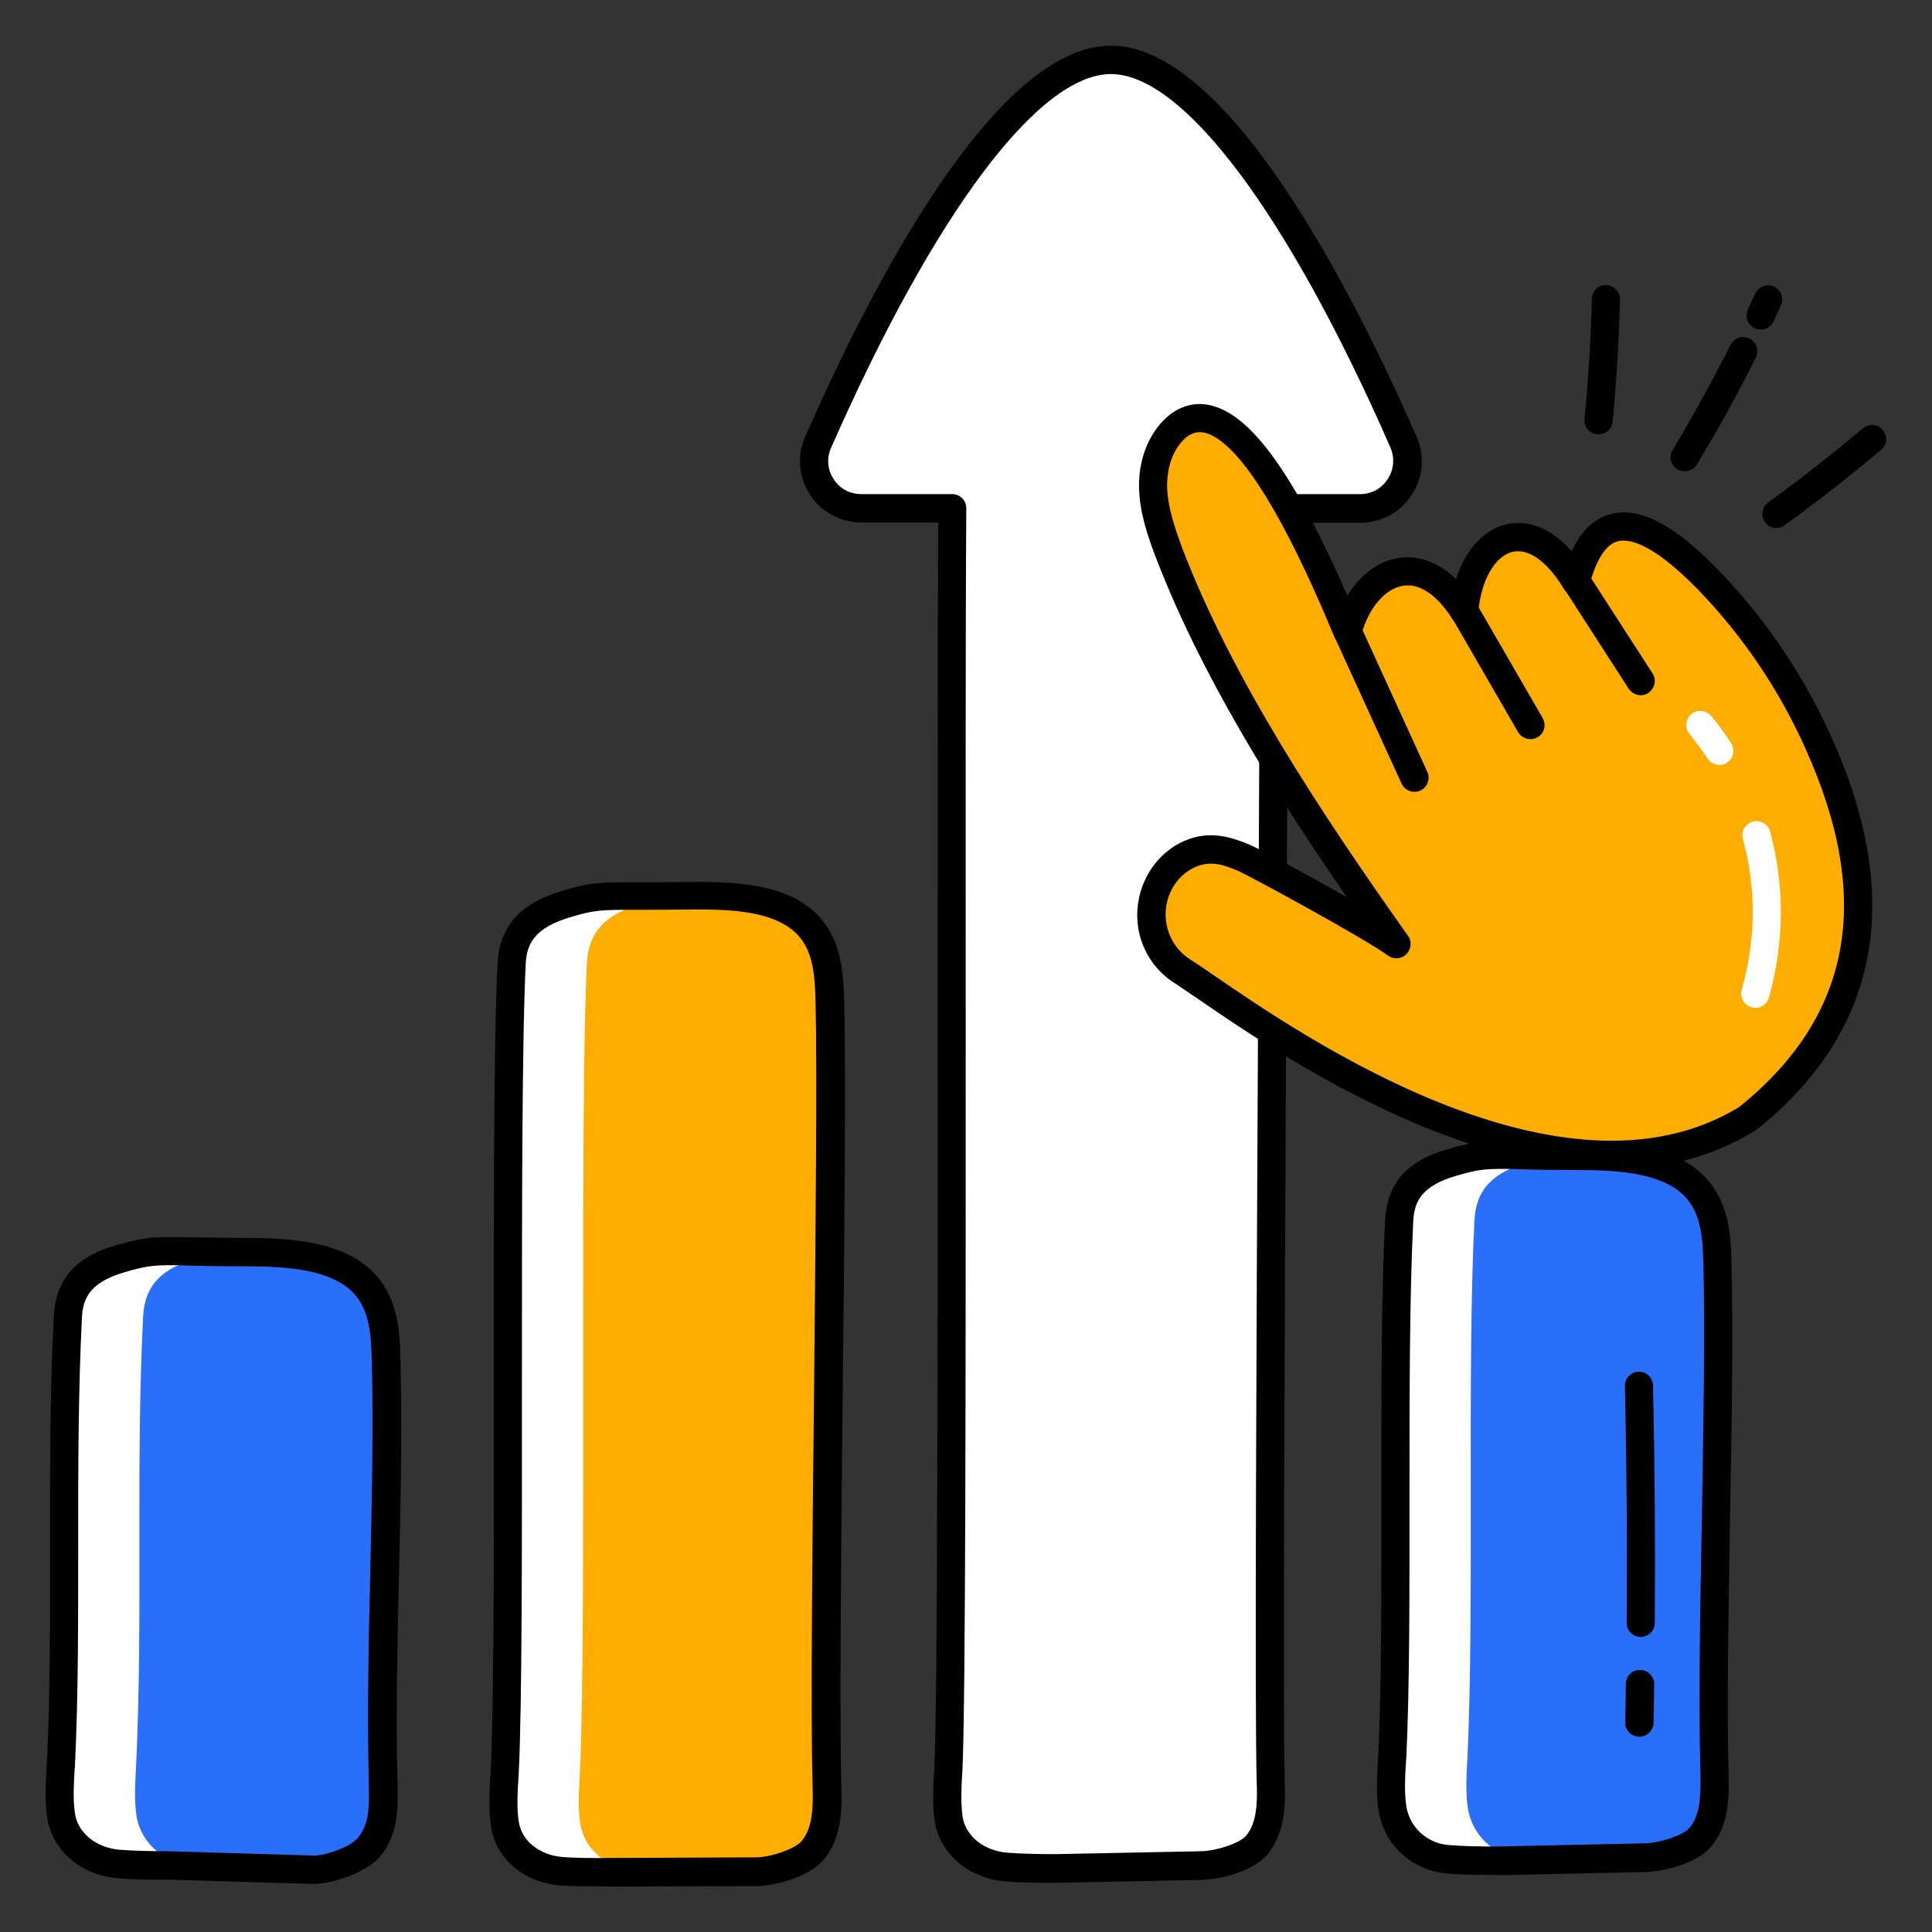 <svg id="Layer_1" enable-background="new 0 0 66 66" viewBox="0 0 66 66" xmlns="http://www.w3.org/2000/svg" width="300" height="300" version="1.1" xmlns:xlink="http://www.w3.org/1999/xlink" xmlns:svgjs="http://svgjs.dev/svgjs"><rect x="0" y="0" width="66" height="66" fill="#333333" stroke="none"/><g width="100%" height="100%" transform="matrix(1,0,0,1,0,0)"><g><g><path d="m46.47 17.37h-2.93c-.01 11.07-.22 39.56-.12 43.47.02.73.03 1.6-.49 2.21-.35.4-1.27.66-1.85.69l-5.01.1c-.58 0-1.16 0-1.69-.05-1.04-.09-1.84-.77-1.96-1.66-.08-.56-.04-1.17-.01-1.7.19-4 .07-31.31.13-43.05h-3.1c-1.17 0-1.95-1.2-1.48-2.27 1.88-4.27 6.2-13.06 10-13.06s8.13 8.79 10 13.06c.46 1.06-.33 2.26-1.49 2.26z" fill="#ffffff" fill-opacity="1" data-original-color="#ffffffff" stroke="none" stroke-opacity="1"/></g><g><g><path d="m12.6 63.11c-.35.4-1.27.74-1.85.76l-5.01-.15c-.57 0-1.16 0-1.69-.05-1.03-.09-1.83-.77-1.96-1.66-.08-.56-.04-1.17-.01-1.7.24-5.12-.02-10.24.24-15.35.06-1.07.67-1.64 1.84-1.97 1.23-.35 1.25-.23 4.26-.22 1.47 0 3.16.11 4.06 1.12.63.71.68 1.67.71 2.56.12 4.82-.23 9.72-.1 14.54.02.72.03 1.51-.49 2.12z" fill="#296ff9" fill-opacity="1" data-original-color="#8d77e6ff" stroke="none" stroke-opacity="1"/></g></g><g><g><path d="m4.89 44.96c-.26 5.12 0 10.24-.24 15.35-.03.54-.07 1.15.01 1.7.12.89.92 1.66 1.95 1.74l-.89-.03c-.57 0-1.16 0-1.68-.05-1.04-.08-1.83-.77-1.96-1.66-.08-.56-.04-1.17-.01-1.7.24-5.11-.03-10.23.24-15.35.06-1.08.67-1.64 1.84-1.97 1.14-.32 1.24-.24 3.69-.22-.36.03-.64.09-1.12.22-1.16.33-1.77.89-1.83 1.97z" fill="#ffffff" fill-opacity="1" data-original-color="#ffffffff" stroke="none" stroke-opacity="1"/></g></g><g><g><path d="m27.76 63.21c-.35.41-1.27.69-1.85.72l-5.01.02c-.57.01-1.16.01-1.69-.03-1.03-.07-1.83-.74-1.96-1.63-.08-.56-.04-1.17-.01-1.7.24-5.12-.02-22.58.24-27.7.06-1.08.67-1.65 1.84-2 1.23-.37 1.25-.25 4.26-.29 1.47-.02 3.16.06 4.06 1.04.63.7.68 1.66.71 2.55.12 4.82-.23 21.99-.1 26.81.02.72.03 1.59-.49 2.21z" fill="#ffad00" fill-opacity="1" data-original-color="#ffad00ff" stroke="none" stroke-opacity="1"/></g></g><g><g><path d="m21.78 63.92c.16.01.33.02.5.02h-1.39c-.57.01-1.16.01-1.68-.03-1.04-.07-1.83-.74-1.96-1.63-.08-.56-.04-1.17-.01-1.7.24-5.12-.03-22.58.24-27.7.06-1.08.66-1.65 1.84-2 1.23-.37 1.25-.25 4.26-.29.38 0 .77 0 1.15.01-1.64-.04-1.85-.02-2.84.28-1.17.35-1.78.93-1.84 2-.26 5.12 0 22.58-.24 27.7-.03.54-.07 1.15.01 1.7.13.9.93 1.57 1.96 1.64z" fill="#ffffff" fill-opacity="1" data-original-color="#ffffffff" stroke="none" stroke-opacity="1"/></g></g><g><g><path d="m58.08 62.77c-.35.4-1.27.67-1.85.69l-5.08.11c-.57 0-1.16 0-1.69-.05-1.03-.09-1.77-.87-1.89-1.76-.08-.56-.04-1.17-.01-1.7.24-5.12-.02-13.27.24-18.38.06-1.07.67-1.64 1.84-1.97 1.23-.35 1.25-.23 4.26-.22 1.47 0 3.16.11 4.06 1.12.63.71.68 1.67.71 2.56.12 4.82-.23 12.59-.1 17.41.02.71.03 1.58-.49 2.19z" fill="#296ff9" fill-opacity="1" data-original-color="#8d77e6ff" stroke="none" stroke-opacity="1"/></g></g><g><g><path d="m52.04 63.51c.11.01.23.02.35.02l-1.24.03c-.58 0-1.16 0-1.69-.05-1.04-.09-1.77-.87-1.89-1.76-.08-.56-.04-1.17-.01-1.7.24-5.12-.03-13.26.24-18.38.06-1.08.67-1.64 1.84-1.97 1.14-.32 1.24-.24 3.69-.22-.36.03-.64.09-1.12.22-1.17.34-1.78.9-1.84 1.97-.26 5.12 0 13.26-.24 18.38-.03.54-.07 1.14.01 1.7.13.89.86 1.67 1.9 1.76z" fill="#ffffff" fill-opacity="1" data-original-color="#ffffffff" stroke="none" stroke-opacity="1"/></g></g><g><g><path d="m10.76 64.36-5.04-.15c-.55.01-1.16 0-1.71-.05-1.25-.1-2.24-.96-2.4-2.08-.08-.56-.05-1.15-.02-1.67l.01-.13c.12-2.48.11-5.02.11-7.47 0-2.58-.01-5.25.13-7.88.09-1.63 1.29-2.16 2.19-2.41.99-.28 1.28-.27 2.66-.25.44.01 1 .02 1.74.02 1.7 0 3.42.16 4.42 1.28.78.87.81 2.03.83 2.87.06 2.41.01 4.88-.05 7.26-.05 2.39-.11 4.87-.05 7.28.02.72.04 1.7-.61 2.46-.46.51-1.51.89-2.21.92zm-4.87-21.14c-.69 0-.94.04-1.6.23-1.18.34-1.45.86-1.49 1.53-.13 2.6-.13 5.26-.13 7.83 0 2.46.01 5.01-.11 7.52l-.01.13c-.03.47-.06 1.01.01 1.48.09.67.72 1.18 1.52 1.25.51.04 1.09.05 1.65.05l5.02.15c.46-.02 1.24-.32 1.47-.6.38-.44.4-1.05.38-1.8-.06-2.43-.01-4.92.05-7.32.05-2.37.11-4.82.05-7.21-.02-.9-.09-1.69-.59-2.25-.75-.83-2.22-.95-3.7-.95-.74 0-1.31-.01-1.75-.02-.31-.01-.56-.02-.77-.02z" fill="#000000" fill-opacity="1" data-original-color="#000000ff" stroke="none" stroke-opacity="1"/></g></g><g><g><path d="m20.32 64.44c-.44 0-.82-.01-1.15-.03-1.26-.08-2.25-.92-2.4-2.04-.08-.56-.05-1.14-.02-1.66l.01-.13c.12-2.49.11-8.05.11-13.43 0-5.72-.01-11.64.13-14.27.09-1.62 1.29-2.17 2.18-2.44.99-.3 1.28-.3 2.66-.3.44 0 1 0 1.74-.01 1.71-.02 3.42.1 4.42 1.2.78.86.81 2.02.84 2.86.06 2.4.01 7.94-.05 13.3-.06 5.45-.11 11.09-.05 13.51.02.7.05 1.77-.61 2.54-.48.56-1.57.86-2.2.89l-5.03.02c-.21-.01-.4-.01-.58-.01zm3.62-33.37c-.12 0-.23 0-.35 0-.74.01-1.31.01-1.75.01-1.35 0-1.52 0-2.38.26-1.19.36-1.46.89-1.5 1.57-.13 2.61-.13 8.51-.13 14.22 0 5.64.01 10.97-.11 13.48l-.01.14c-.03.47-.06 1.01.01 1.47.09.66.71 1.16 1.51 1.22.44.03.96.04 1.65.03l5.01-.02c.53-.03 1.27-.3 1.49-.55.38-.45.4-1.12.38-1.89-.07-2.44-.01-8.08.05-13.54.05-5.35.11-10.88.05-13.26-.02-.9-.09-1.69-.58-2.24-.68-.76-1.98-.9-3.34-.9z" fill="#000000" fill-opacity="1" data-original-color="#000000ff" stroke="none" stroke-opacity="1"/></g></g><g><g><path d="m51.14 64.05c-.57 0-1.17 0-1.72-.05-1.2-.1-2.16-1-2.33-2.18-.08-.56-.05-1.15-.02-1.67l.01-.12c.12-2.48.11-5.76.11-8.93 0-3.35-.01-6.82.13-9.45.09-1.63 1.29-2.16 2.19-2.41.99-.28 1.28-.27 2.66-.25.44.01 1 .02 1.74.02 1.7 0 3.42.16 4.41 1.28.78.87.81 2.03.83 2.87.06 2.41.01 5.59-.05 8.67-.05 3.11-.11 6.33-.05 8.74.02.71.05 1.77-.61 2.53-.48.55-1.58.83-2.2.85l-5.08.11c-.01-.01-.02-.01-.02-.01zm.23-24.12c-.69 0-.94.04-1.6.23-1.18.34-1.45.86-1.49 1.53-.13 2.6-.13 6.06-.13 9.4 0 3.18.01 6.47-.11 8.98l-.01.13c-.03.48-.06 1.01.01 1.48.1.73.7 1.29 1.45 1.35.51.04 1.09.05 1.65.05l5.07-.11c.54-.02 1.29-.28 1.5-.52.38-.44.39-1.11.38-1.88-.07-2.43-.01-5.66.05-8.78.05-3.07.11-6.24.05-8.62-.02-.9-.09-1.69-.59-2.25-.74-.83-2.22-.95-3.7-.95-.74 0-1.31-.01-1.75-.02-.32-.01-.57-.02-.78-.02z" fill="#000000" fill-opacity="1" data-original-color="#000000ff" stroke="none" stroke-opacity="1"/></g></g><g><path d="m36.05 64.32c-.57 0-1.17 0-1.72-.05-1.26-.11-2.24-.96-2.4-2.08-.08-.55-.05-1.13-.02-1.64l.01-.16c.11-2.47.11-13.98.11-25.11 0-6.68 0-13 .02-17.43h-2.62c-.71 0-1.37-.36-1.76-.95s-.45-1.34-.16-1.99c2.19-4.99 6.46-13.35 10.44-13.35 3.99 0 8.25 8.36 10.44 13.35.29.65.23 1.39-.16 1.99s-1.05.96-1.77.96h-2.45c-.01 4.01-.04 10.05-.07 16.36-.05 11.31-.12 24.12-.05 26.61.02.7.05 1.77-.61 2.54-.5.58-1.62.83-2.2.85l-5.02.1zm1.9-61.79c-2.47 0-6.04 4.77-9.56 12.77-.16.36-.12.75.09 1.07.21.33.56.51.95.51h3.1c.13 0 .25.05.34.14s.14.21.14.34c-.03 4.44-.02 10.98-.02 17.91 0 11.14 0 22.66-.11 25.16l-.01.16c-.03.49-.05.99.01 1.45.09.67.72 1.18 1.52 1.25.52.04 1.1.05 1.65.05l5.01-.1c.54-.02 1.29-.28 1.5-.52.38-.44.4-1.14.37-1.88-.07-2.5-.01-14.78.05-26.64.03-6.57.06-12.84.07-16.84 0-.27.22-.48.48-.48h2.93c.39 0 .74-.19.95-.52.21-.32.24-.72.09-1.07-3.5-7.99-7.08-12.76-9.55-12.76z" fill="#000000" fill-opacity="1" data-original-color="#000000ff" stroke="none" stroke-opacity="1"/></g><g><path d="m56 59.33c-.28-.01-.49-.23-.48-.49.01-.44.02-.87.02-1.31 0-.27.22-.49.49-.48.27 0 .48.22.48.49-.01.44-.01.88-.02 1.31-.01.27-.23.48-.49.48z" fill="#000000" fill-opacity="1" data-original-color="#000000ff" stroke="none" stroke-opacity="1"/></g><g><path d="m56.05 55.92c-.27 0-.49-.22-.48-.49.02-2.69 0-5.4-.06-8.08-.01-.27.21-.49.47-.49h.01c.26 0 .48.21.48.47.06 2.68.08 5.41.06 8.11 0 .27-.22.48-.48.48z" fill="#000000" fill-opacity="1" data-original-color="#000000ff" stroke="none" stroke-opacity="1"/></g><g><g><g><g><path d="m59.7 38.22c-7.06 4.32-17.75-4.1-19.26-5.02-.67-.4-1.08-1.12-1.1-1.9-.02-.93.5-1.81 1.37-2.15.01-.01.02-.01.04-.02.61-.23 1.13-.09 1.73.15.45.18 4.53 2.42 5.25 2.97-2.89-4.09-6-8.72-7.78-13.4-.28-.73-.53-1.48-.54-2.25 0-.77.27-1.59.88-2.07 1.5-1.12 3.45 1.48 5.76 7.03.56-2.03 2.47-3.07 3.99-.69.21-2.5 2.2-3.7 3.82-1.03.71-2.73 2.43-2.36 4.92.39 1.39 1.52 2.52 3.26 3.36 5.14 2.46 5.51 1.47 9.72-2.44 12.85z" fill="#ffad00" fill-opacity="1" data-original-color="#ffad00ff" stroke="none" stroke-opacity="1"/></g><g><g><path d="m55.07 39.94c-5.69 0-11.78-4.19-14.15-5.82-.34-.23-.59-.4-.74-.5-.81-.49-1.31-1.35-1.33-2.3-.02-1.15.64-2.19 1.65-2.61h.01l.06-.03c.8-.3 1.5-.08 2.08.16.33.13 1.96 1.01 3.36 1.81-2.58-3.74-5.02-7.68-6.53-11.62-.27-.71-.56-1.54-.57-2.42-.01-1 .39-1.92 1.06-2.45.45-.34.96-.44 1.47-.29 1.36.37 2.82 2.44 4.59 6.48.44-.72 1.06-1.19 1.76-1.29.43-.07 1.17-.02 1.95.72.32-.99.94-1.69 1.72-1.87.47-.11 1.33-.1 2.23.92.33-.71.78-1.13 1.35-1.27 1.08-.27 2.37.48 4.08 2.36 1.42 1.56 2.58 3.34 3.45 5.27 2.49 5.54 1.63 10.05-2.57 13.41-.02.01-.03.02-.05.03-1.52.93-3.18 1.31-4.88 1.31zm-14.14-10.36c-.02.01-.03.02-.05.02-.65.26-1.08.94-1.06 1.69.02.62.34 1.18.86 1.5.16.1.43.28.79.53 2.94 2.02 11.89 8.18 17.94 4.5 3.84-3.09 4.59-7.1 2.27-12.24-.82-1.84-1.93-3.53-3.28-5.02-1.84-2.02-2.75-2.17-3.13-2.07-.51.13-.81.88-.97 1.49-.05.19-.21.33-.4.36s-.38-.06-.48-.23c-.56-.93-1.2-1.38-1.74-1.26-.61.14-1.09.98-1.18 2.07-.02.21-.17.38-.37.43s-.41-.03-.52-.21c-.52-.82-1.12-1.22-1.67-1.13-.62.09-1.19.76-1.44 1.69-.06.2-.23.34-.44.35-.2.01-.4-.11-.48-.3-2.23-5.37-3.62-6.75-4.4-6.96-.23-.06-.42-.02-.63.13-.43.34-.68.96-.68 1.67.01.72.27 1.45.5 2.09 1.72 4.51 4.73 9.05 7.73 13.29.14.19.11.46-.06.63s-.44.18-.63.04c-.72-.54-4.77-2.75-5.14-2.9-.54-.23-.9-.31-1.34-.16z" fill="#000000" fill-opacity="1" data-original-color="#000000ff" stroke="none" stroke-opacity="1"/></g><g><path d="m48.32 27.05c-.18 0-.36-.1-.44-.28l-2.28-4.99c-.11-.24 0-.53.24-.64s.53 0 .64.24l2.28 4.99c.11.24 0 .53-.24.64-.06.02-.13.04-.2.04z" fill="#000000" fill-opacity="1" data-original-color="#000000ff" stroke="none" stroke-opacity="1"/></g><g><path d="m52.28 25.25c-.17 0-.33-.09-.42-.24l-2.25-3.89c-.13-.23-.06-.53.18-.66.23-.13.53-.06.66.18l2.25 3.89c.13.23.06.53-.18.66-.07.04-.16.06-.24.06z" fill="#000000" fill-opacity="1" data-original-color="#000000ff" stroke="none" stroke-opacity="1"/></g><g><path d="m56.05 23.75c-.16 0-.31-.08-.41-.22l-2.2-3.41c-.15-.22-.08-.52.14-.67.22-.14.52-.08.67.14l2.2 3.41c.15.22.08.52-.14.67-.08.06-.17.08-.26.08z" fill="#000000" fill-opacity="1" data-original-color="#000000ff" stroke="none" stroke-opacity="1"/></g></g></g></g><g><g><path d="m60.15 11.26c-.07 0-.14-.01-.21-.05-.24-.11-.34-.4-.23-.64.08-.18.17-.36.25-.54.11-.24.4-.35.64-.24s.35.4.24.64c-.08.18-.17.36-.25.55-.09.18-.26.28-.44.28z" fill="#000000" fill-opacity="1" data-original-color="#000000ff" stroke="none" stroke-opacity="1"/></g><g><path d="m57.55 16.1c-.09 0-.17-.02-.25-.07-.23-.14-.3-.44-.16-.66.7-1.17 1.37-2.38 1.98-3.59.12-.24.41-.34.65-.21.24.12.33.41.21.65-.62 1.24-1.3 2.47-2.02 3.66-.08.14-.24.22-.41.22z" fill="#000000" fill-opacity="1" data-original-color="#000000ff" stroke="none" stroke-opacity="1"/></g><g><path d="m54.61 14.84c-.02 0-.03 0-.05 0-.27-.03-.46-.26-.43-.53.13-1.36.22-2.74.25-4.1.01-.27.22-.49.49-.47.27.01.48.23.47.49-.03 1.39-.12 2.79-.25 4.17-.02.25-.23.44-.48.44z" fill="#000000" fill-opacity="1" data-original-color="#000000ff" stroke="none" stroke-opacity="1"/></g><g><path d="m60.69 18.04c-.15 0-.3-.07-.39-.2-.16-.22-.11-.52.11-.68 1.1-.8 2.19-1.65 3.23-2.53.21-.17.51-.15.68.06.17.2.15.51-.06.68-1.06.89-2.17 1.76-3.29 2.57-.08.07-.18.1-.28.1z" fill="#000000" fill-opacity="1" data-original-color="#000000ff" stroke="none" stroke-opacity="1"/></g></g><g><path d="m59.97 34.43c-.04 0-.09-.01-.13-.02-.26-.07-.41-.34-.34-.6.49-1.73.5-3.46.04-5.15-.07-.26.08-.52.34-.59s.52.08.59.34c.5 1.86.49 3.76-.04 5.66-.06.22-.25.36-.46.36z" fill="#ffffff" fill-opacity="1" data-original-color="#ffffffff" stroke="none" stroke-opacity="1"/></g><g><path d="m58.74 26.13c-.16 0-.32-.08-.41-.22-.34-.52-.6-.81-.6-.82-.18-.2-.16-.5.03-.68.2-.18.5-.16.68.03.01.01.31.35.7.95.14.22.08.52-.15.67-.08.05-.17.07-.25.07z" fill="#ffffff" fill-opacity="1" data-original-color="#ffffffff" stroke="none" stroke-opacity="1"/></g></g></g></g></svg>
